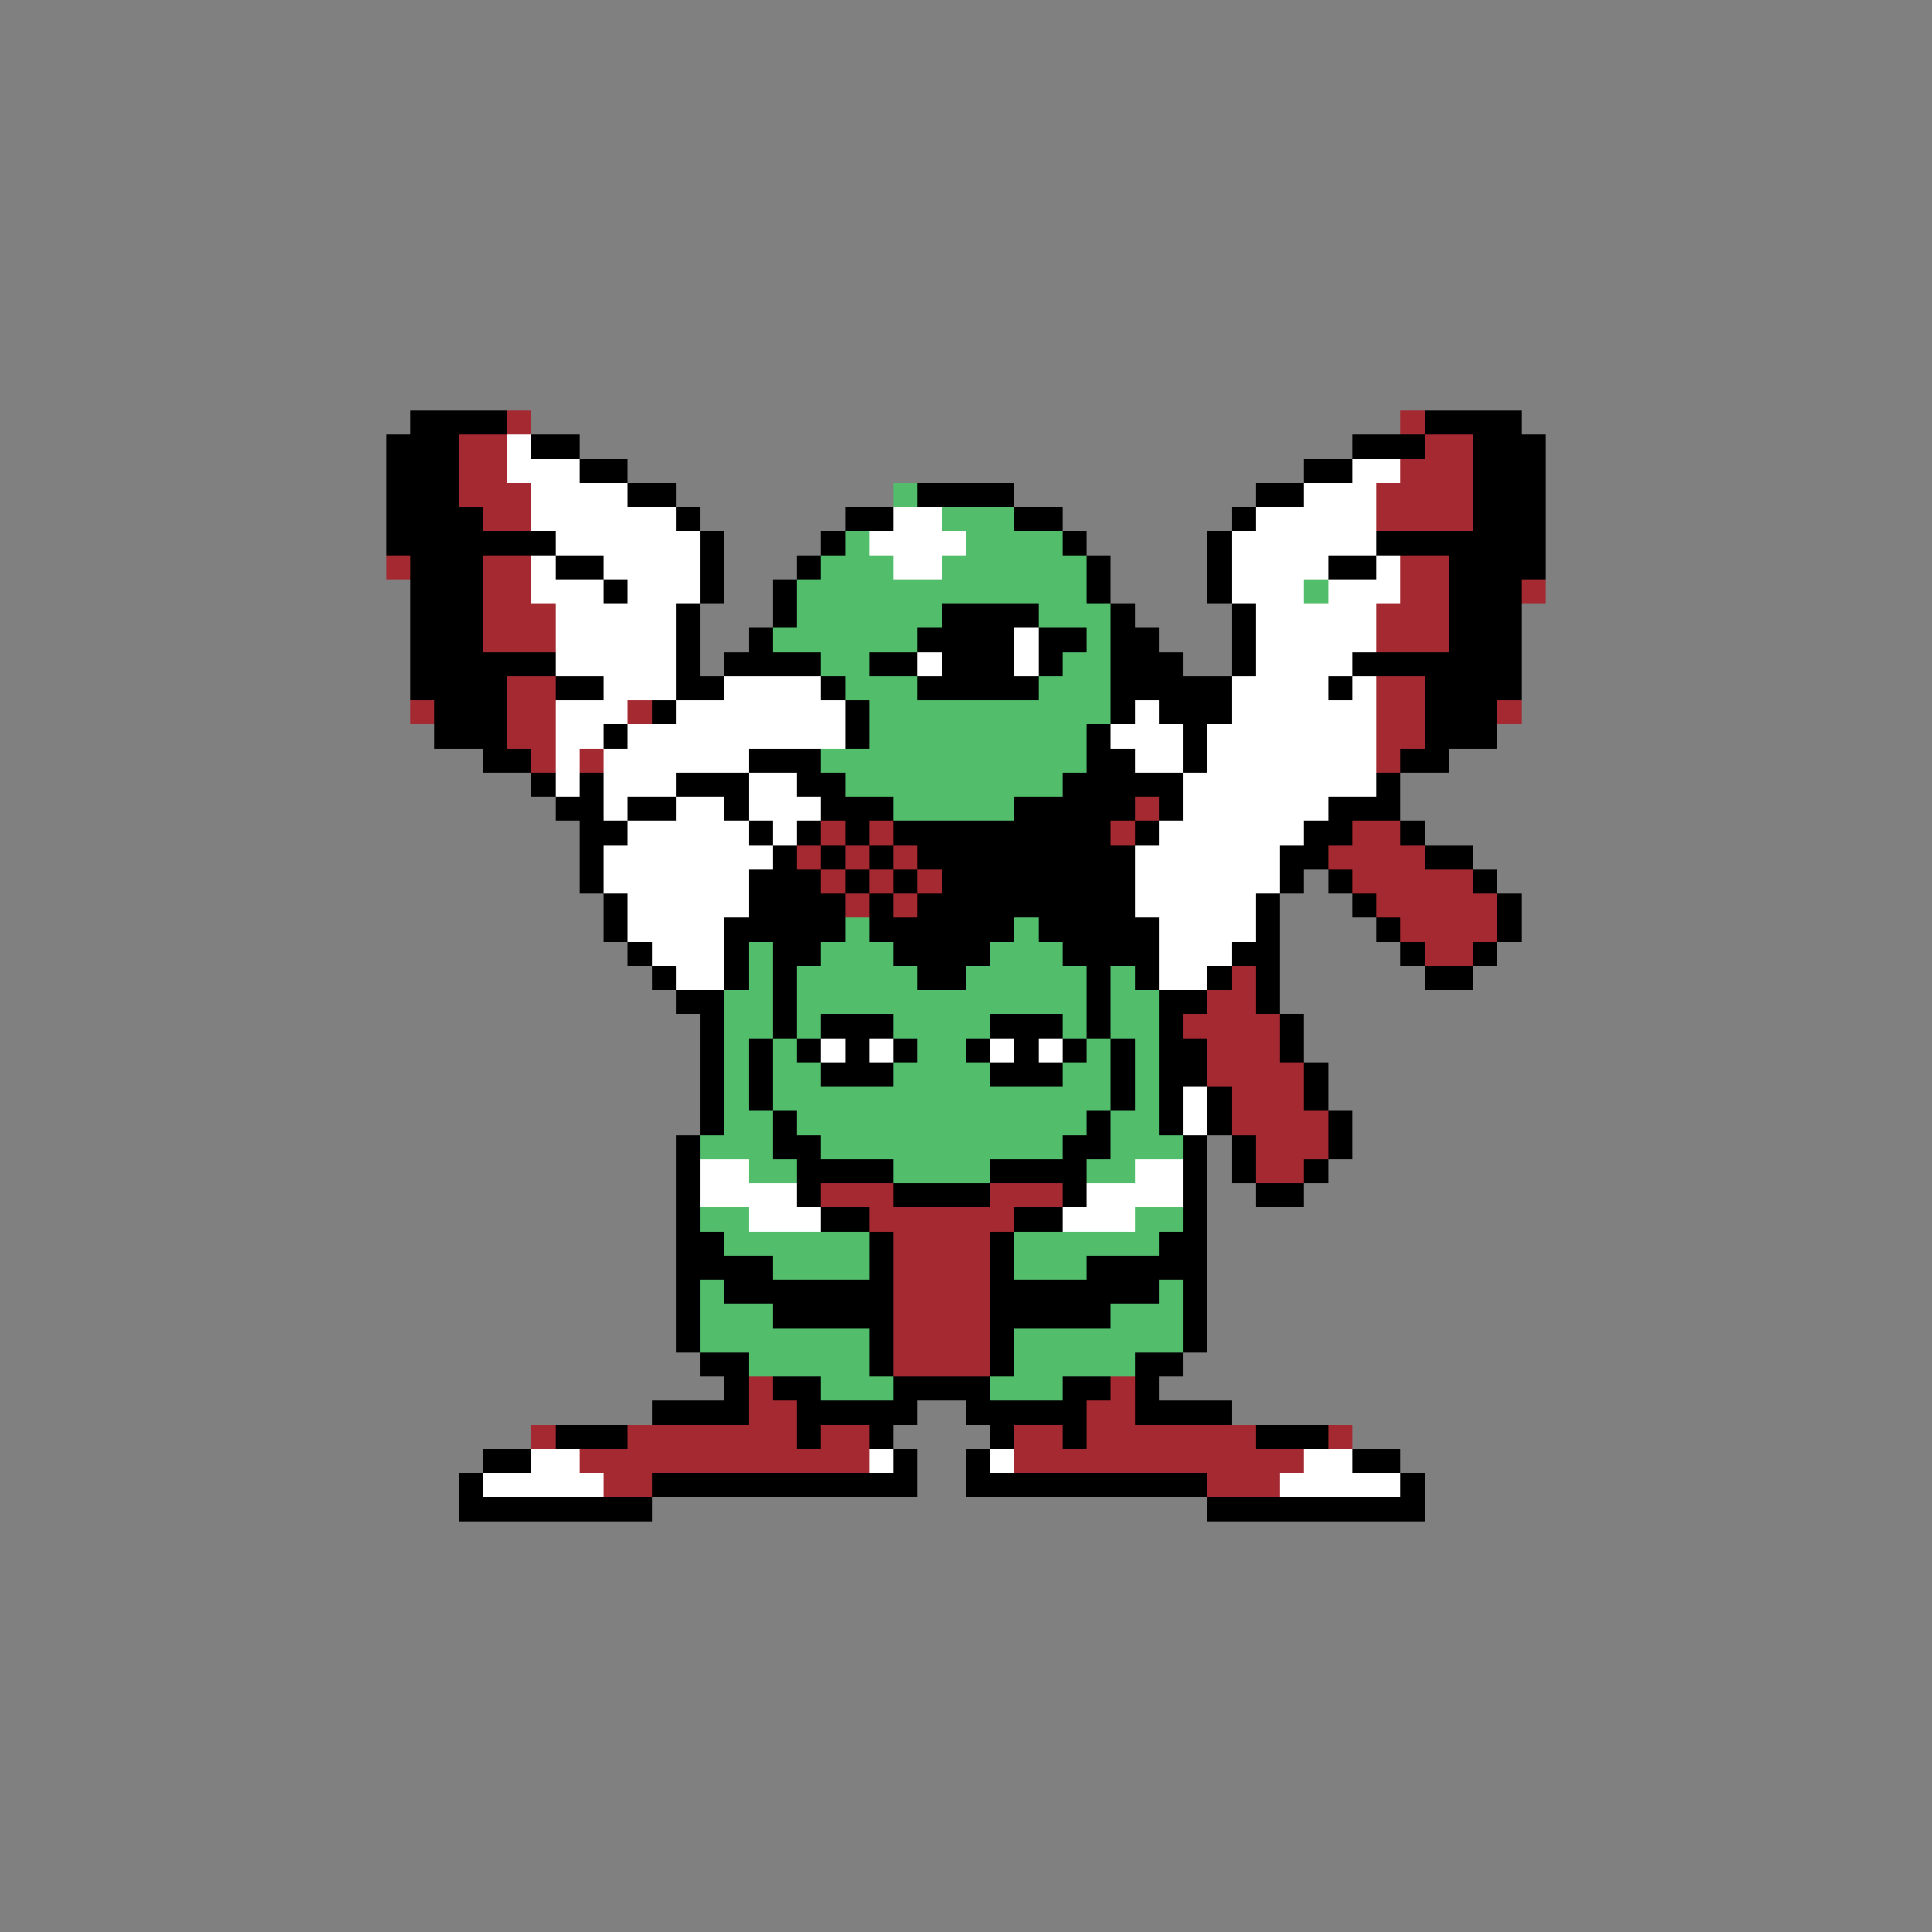 <svg xmlns="http://www.w3.org/2000/svg" viewBox="0 -0.5 80 80" shape-rendering="crispEdges">
<rect x="0" y="-0.5" width="80" height="80" fill="#808080" stroke="none"/>
<path stroke="#000000" d="M17 17h4M59 17h4M16 18h3M22 18h2M56 18h3M61 18h3M16 19h3M24 19h2M54 19h2M61 19h3M16 20h3M26 20h2M38 20h4M52 20h2M61 20h3M16 21h4M28 21h1M35 21h2M42 21h2M51 21h1M61 21h3M16 22h7M29 22h1M34 22h1M44 22h1M50 22h1M57 22h7M17 23h3M23 23h2M29 23h1M33 23h1M45 23h1M50 23h1M55 23h2M60 23h4M17 24h3M25 24h1M29 24h1M32 24h1M45 24h1M50 24h1M60 24h3M17 25h3M28 25h1M32 25h1M39 25h4M46 25h1M51 25h1M60 25h3M17 26h3M28 26h1M31 26h1M38 26h4M43 26h2M46 26h2M51 26h1M60 26h3M17 27h6M28 27h1M30 27h4M36 27h2M39 27h3M43 27h1M46 27h3M51 27h1M56 27h7M17 28h4M23 28h2M28 28h2M34 28h1M38 28h5M46 28h5M55 28h1M59 28h4M18 29h3M27 29h1M35 29h1M46 29h1M48 29h3M59 29h3M18 30h3M25 30h1M35 30h1M45 30h1M49 30h1M59 30h3M20 31h2M31 31h3M45 31h2M49 31h1M58 31h2M22 32h1M24 32h1M28 32h3M33 32h2M44 32h5M57 32h1M23 33h2M26 33h2M30 33h1M34 33h3M42 33h5M48 33h1M55 33h3M24 34h2M31 34h1M33 34h1M35 34h1M37 34h9M47 34h1M54 34h2M58 34h1M24 35h1M32 35h1M34 35h1M36 35h1M38 35h9M53 35h2M59 35h2M24 36h1M31 36h3M35 36h1M37 36h1M39 36h8M53 36h1M55 36h1M61 36h1M25 37h1M31 37h4M36 37h1M38 37h9M52 37h1M56 37h1M62 37h1M25 38h1M30 38h5M36 38h6M43 38h5M52 38h1M57 38h1M62 38h1M26 39h1M30 39h1M32 39h2M37 39h4M44 39h4M51 39h2M58 39h1M61 39h1M27 40h1M30 40h1M32 40h1M38 40h2M45 40h1M47 40h1M50 40h1M52 40h1M59 40h2M28 41h2M32 41h1M45 41h1M48 41h2M52 41h1M29 42h1M32 42h1M34 42h3M41 42h3M45 42h1M48 42h1M53 42h1M29 43h1M31 43h1M33 43h1M35 43h1M37 43h1M40 43h1M42 43h1M44 43h1M46 43h1M48 43h2M53 43h1M29 44h1M31 44h1M34 44h3M41 44h3M46 44h1M48 44h2M54 44h1M29 45h1M31 45h1M46 45h1M48 45h1M50 45h1M54 45h1M29 46h1M32 46h1M45 46h1M48 46h1M50 46h1M55 46h1M28 47h1M32 47h2M44 47h2M49 47h1M51 47h1M55 47h1M28 48h1M33 48h4M41 48h4M49 48h1M51 48h1M54 48h1M28 49h1M33 49h1M37 49h4M44 49h1M49 49h1M52 49h2M28 50h1M34 50h2M42 50h2M49 50h1M28 51h2M36 51h1M41 51h1M48 51h2M28 52h4M36 52h1M41 52h1M45 52h5M28 53h1M30 53h7M41 53h7M49 53h1M28 54h1M32 54h5M41 54h5M49 54h1M28 55h1M36 55h1M41 55h1M49 55h1M29 56h2M36 56h1M41 56h1M47 56h2M30 57h1M32 57h2M37 57h4M44 57h2M47 57h1M27 58h4M33 58h5M40 58h5M47 58h4M23 59h3M33 59h1M36 59h1M41 59h1M44 59h1M52 59h3M20 60h2M37 60h1M40 60h1M56 60h2M19 61h1M27 61h11M40 61h10M58 61h1M19 62h8M50 62h9" />
<path stroke="#a52931" d="M21 17h1M58 17h1M19 18h2M59 18h2M19 19h2M58 19h3M19 20h3M57 20h4M20 21h2M57 21h4M16 23h1M20 23h2M58 23h2M20 24h2M58 24h2M63 24h1M20 25h3M57 25h3M20 26h3M57 26h3M21 28h2M57 28h2M17 29h1M21 29h2M26 29h1M57 29h2M62 29h1M21 30h2M57 30h2M22 31h1M24 31h1M57 31h1M47 33h1M34 34h1M36 34h1M46 34h1M56 34h2M33 35h1M35 35h1M37 35h1M55 35h4M34 36h1M36 36h1M38 36h1M56 36h5M35 37h1M37 37h1M57 37h5M58 38h4M59 39h2M51 40h1M50 41h2M49 42h4M50 43h3M50 44h4M51 45h3M51 46h4M52 47h3M52 48h2M34 49h3M41 49h3M36 50h6M37 51h4M37 52h4M37 53h4M37 54h4M37 55h4M37 56h4M31 57h1M46 57h1M31 58h2M45 58h2M22 59h1M26 59h7M34 59h2M42 59h2M45 59h7M55 59h1M24 60h12M42 60h12M25 61h2M50 61h3" />
<path stroke="#ffffff" d="M21 18h1M21 19h3M56 19h2M22 20h4M54 20h3M22 21h6M37 21h2M52 21h5M23 22h6M36 22h4M51 22h6M22 23h1M25 23h4M37 23h2M51 23h4M57 23h1M22 24h3M26 24h3M51 24h3M55 24h3M23 25h5M52 25h5M23 26h5M42 26h1M52 26h5M23 27h5M38 27h1M42 27h1M52 27h4M25 28h3M30 28h4M51 28h4M56 28h1M23 29h3M28 29h7M47 29h1M51 29h6M23 30h2M26 30h9M46 30h3M50 30h7M23 31h1M25 31h6M47 31h2M50 31h7M23 32h1M25 32h3M31 32h2M49 32h8M25 33h1M28 33h2M31 33h3M49 33h6M26 34h5M32 34h1M48 34h6M25 35h7M47 35h6M25 36h6M47 36h6M26 37h5M47 37h5M26 38h4M48 38h4M27 39h3M48 39h3M28 40h2M48 40h2M34 43h1M36 43h1M41 43h1M43 43h1M49 45h1M49 46h1M29 48h2M47 48h2M29 49h4M45 49h4M31 50h3M44 50h3M22 60h2M36 60h1M41 60h1M54 60h2M20 61h5M53 61h5" />
<path stroke="#52bd6b" d="M37 20h1M39 21h3M35 22h1M40 22h4M34 23h3M39 23h6M33 24h12M54 24h1M33 25h6M43 25h3M32 26h6M45 26h1M34 27h2M44 27h2M35 28h3M43 28h3M36 29h10M36 30h9M34 31h11M35 32h9M37 33h5M35 38h1M42 38h1M31 39h1M34 39h3M41 39h3M31 40h1M33 40h5M40 40h5M46 40h1M30 41h2M33 41h12M46 41h2M30 42h2M33 42h1M37 42h4M44 42h1M46 42h2M30 43h1M32 43h1M38 43h2M45 43h1M47 43h1M30 44h1M32 44h2M37 44h4M44 44h2M47 44h1M30 45h1M32 45h14M47 45h1M30 46h2M33 46h12M46 46h2M29 47h3M34 47h10M46 47h3M31 48h2M37 48h4M45 48h2M29 50h2M47 50h2M30 51h6M42 51h6M32 52h4M42 52h3M29 53h1M48 53h1M29 54h3M46 54h3M29 55h7M42 55h7M31 56h5M42 56h5M34 57h3M41 57h3" />
</svg>